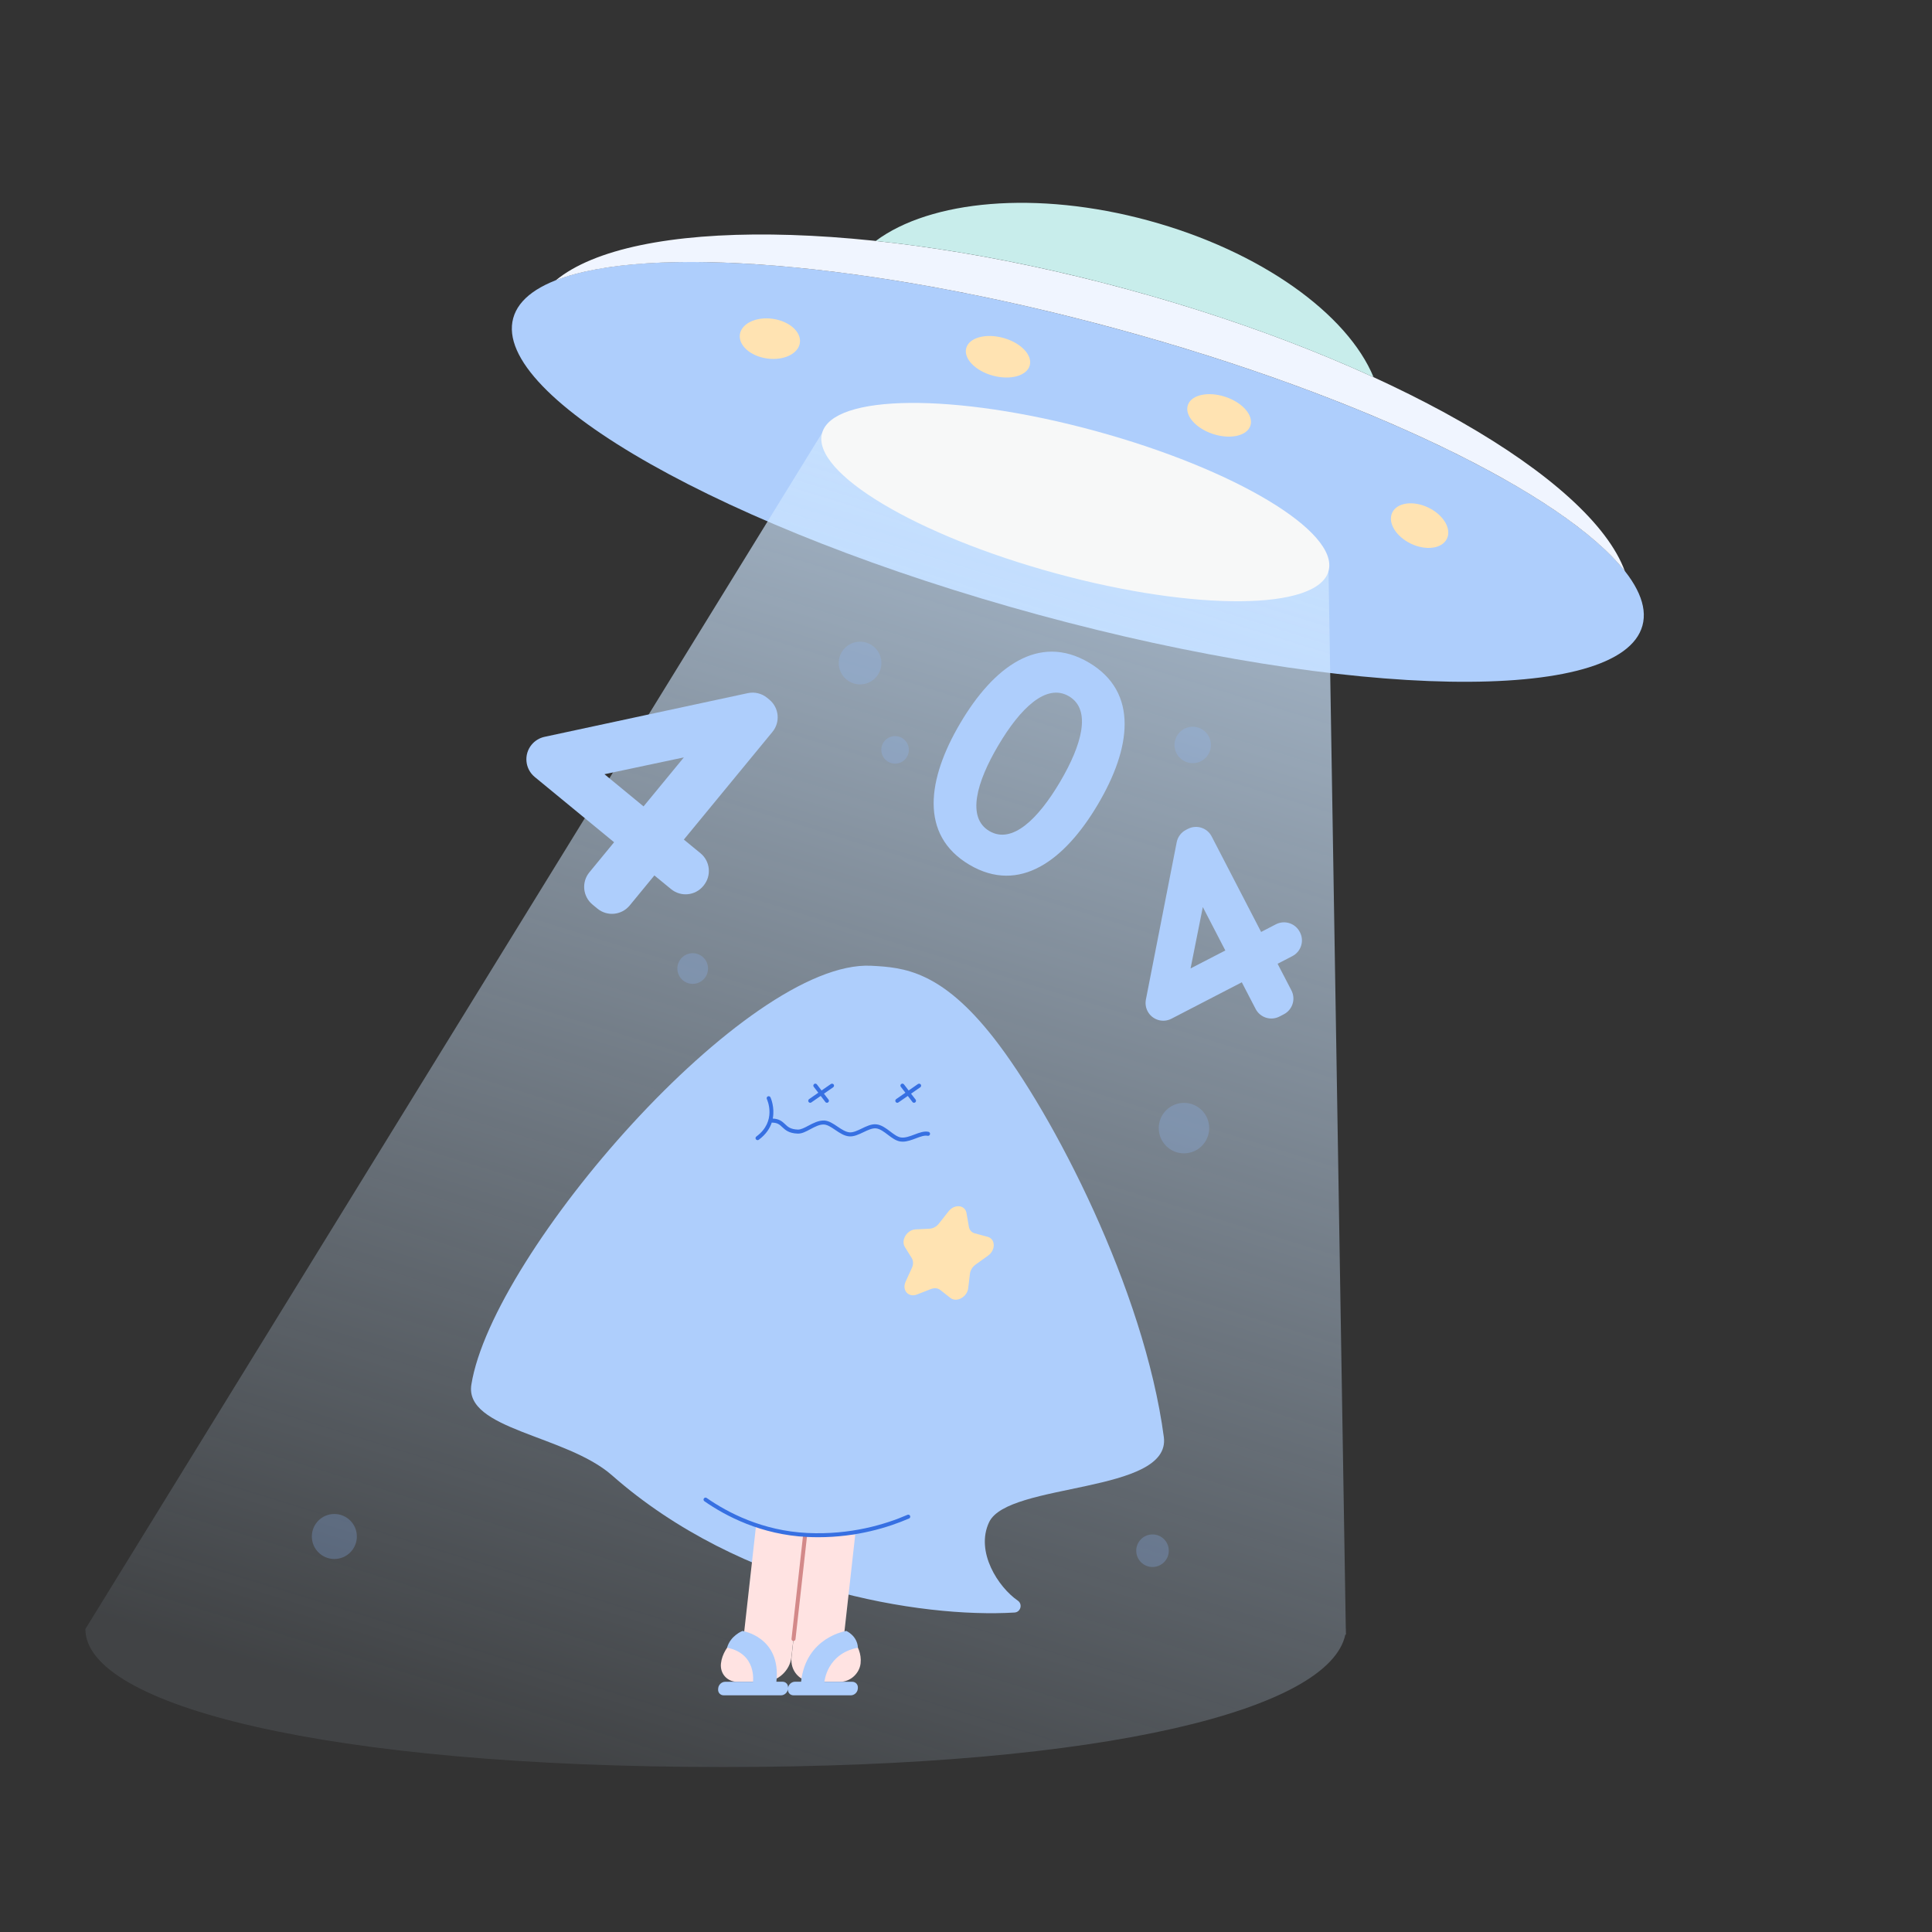 <svg width="362" height="362" viewBox="0 0 362 362" fill="none" xmlns="http://www.w3.org/2000/svg">
<rect x="0" y="0" width="362" height="362" fill="#333333" stroke="none"/>
<g clip-path="url(#clip0)">
<g clip-path="url(#clip1)">
<path d="M307.749 117.208C311.777 102.409 267.676 77.521 209.247 61.619C150.818 45.718 100.187 44.824 96.159 59.623C92.132 74.423 136.232 99.311 194.661 115.212C253.09 131.114 303.721 132.007 307.749 117.208Z" fill="#AECEFC"/>
<path d="M209.232 61.613C255.752 74.273 293.163 92.621 304.46 107.046C298.096 89.581 260.175 67.517 211.252 54.21C162.329 40.903 118.455 40.707 104.119 52.543C121.162 45.825 162.711 48.963 209.232 61.613Z" fill="#F0F5FF"/>
<path d="M211.252 54.21C228.236 58.828 243.897 64.516 257.37 70.684C252.497 58.868 236.297 47.071 215.184 41.324C194.179 35.607 174.322 37.52 164.084 45.149C178.587 46.679 194.62 49.679 211.252 54.21Z" fill="#C8EDEB"/>
<path d="M149.878 64.232C150.162 62.177 147.875 60.163 144.769 59.733C141.663 59.303 138.915 60.619 138.63 62.674C138.345 64.728 140.633 66.743 143.739 67.173C146.845 67.603 149.593 66.287 149.878 64.232Z" fill="#FFE3B2"/>
<path d="M192.947 68.465C193.479 66.51 191.245 64.201 187.958 63.306C184.671 62.412 181.576 63.271 181.044 65.225C180.512 67.18 182.745 69.489 186.032 70.384C189.319 71.278 192.415 70.419 192.947 68.465Z" fill="#FFE3B2"/>
<path d="M271.117 100.929C272.009 99.057 270.438 96.445 267.607 95.096C264.777 93.746 261.759 94.17 260.866 96.043C259.973 97.915 261.545 100.527 264.375 101.876C267.206 103.226 270.224 102.802 271.117 100.929Z" fill="#FFE3B2"/>
<path d="M234.288 79.755C234.919 77.83 232.807 75.41 229.57 74.349C226.333 73.287 223.197 73.987 222.566 75.912C221.935 77.837 224.048 80.257 227.285 81.318C230.522 82.379 233.657 81.68 234.288 79.755Z" fill="#FFE3B2"/>
<path opacity="0.9" d="M252.173 305.435C252.173 305.367 252.183 305.298 252.183 305.23L252.163 305.21L248.927 106.987L154.013 81.157L16 305.23C16 319.517 60.991 331.089 135.518 331.089C208.222 331.089 249.221 320.066 252.075 306.269L252.193 306.289L252.173 305.435Z" fill="url(#paint0_linear)"/>
<path d="M144.736 137.131L128.134 157.312L131.253 159.872C133.086 161.382 133.351 164.088 131.841 165.922L131.782 166.001C130.272 167.834 127.565 168.099 125.732 166.589L122.613 164.03L117.985 169.658C116.475 171.492 113.768 171.757 111.934 170.247L111.022 169.492C109.189 167.981 108.924 165.275 110.434 163.441L115.063 157.812L100.196 145.584C98.363 144.074 98.098 141.367 99.608 139.534C100.226 138.788 101.079 138.269 102.02 138.063L140.117 129.874C141.402 129.6 142.736 129.923 143.746 130.757L144.138 131.081C145.982 132.591 146.246 135.297 144.736 137.131ZM120.583 151.095L128.134 141.916L113.258 145.064L120.583 151.095Z" fill="#AECEFC"/>
<path d="M227.03 156.724L236.297 174.621L239.062 173.189C240.69 172.346 242.691 172.983 243.534 174.611L243.573 174.679C244.417 176.307 243.779 178.308 242.151 179.151L239.386 180.583L241.975 185.574C242.818 187.202 242.181 189.202 240.553 190.046L239.739 190.467C238.111 191.311 236.111 190.673 235.267 189.046L232.678 184.054L219.489 190.879C217.861 191.723 215.861 191.085 215.017 189.457C214.674 188.791 214.566 188.035 214.704 187.3L220.48 157.803C220.676 156.812 221.313 155.959 222.205 155.498L222.549 155.322C224.186 154.459 226.187 155.096 227.03 156.724ZM229.589 178.092L225.373 169.953L223.078 181.455L229.589 178.092Z" fill="#AECEFC"/>
<path d="M204.025 124.148C213.439 129.718 211.909 140.24 205.721 150.703C199.533 161.176 191.051 167.589 181.637 162.029C172.223 156.459 173.753 145.937 179.941 135.474C186.128 125.001 194.611 118.588 204.025 124.148ZM200.298 130.463C196.033 127.943 191.149 132.728 187.05 139.671C182.941 146.614 181.117 153.204 185.373 155.714C189.639 158.234 194.522 153.449 198.621 146.506C202.72 139.563 204.554 132.983 200.298 130.463Z" fill="#AECEFC"/>
<path d="M185.334 285.205C182.696 290.756 187.07 297.414 190.698 299.905C191.659 300.562 191.247 302.072 190.09 302.141C172.596 303.2 138.941 297.816 114.68 276.439C106.041 268.829 86.968 267.897 88.321 259.425C92.263 234.782 139.921 179.798 163.231 180.955C169.369 181.259 176.342 181.887 186.197 194.478C197.229 208.58 214.39 241.597 218.067 269.251C219.489 279.92 188.894 277.704 185.334 285.205Z" fill="#AECEFC"/>
<path d="M141.667 285.784L139.451 305.652C139.451 305.652 135.489 308.064 135.087 311.673C134.871 313.575 136.244 315.124 138.146 315.124H143.157C145.707 315.124 148.002 313.055 148.286 310.506L150.836 287.638" fill="#FFE3E2"/>
<path d="M160.25 287.51L158.23 305.652C158.23 305.652 161.652 308.064 161.25 311.673C161.034 313.575 159.318 315.125 157.416 315.125H152.405C149.855 315.125 148.021 313.055 148.306 310.506L150.855 287.638" fill="#FFE3E2"/>
<path d="M159.681 315.115H154.474C154.474 315.115 154.905 309.849 160.75 308.731C160.632 306.485 158.583 305.593 158.583 305.593C158.583 305.593 151.032 306.691 150.1 315.105H148.963C148.315 315.105 147.727 315.634 147.658 316.282C147.727 315.634 147.266 315.105 146.609 315.105H145.472C146.413 306.691 139.107 305.593 139.107 305.593C139.107 305.593 136.852 306.475 136.234 308.731C141.834 309.839 141.088 315.115 141.088 315.115H135.881C135.234 315.115 134.646 315.644 134.577 316.291L134.557 316.478C134.489 317.125 134.95 317.654 135.607 317.654H146.335C146.982 317.654 147.57 317.125 147.639 316.478C147.57 317.125 148.031 317.654 148.688 317.654H159.416C160.063 317.654 160.652 317.125 160.72 316.478L160.74 316.291C160.799 315.644 160.328 315.115 159.681 315.115Z" fill="#AECEFC"/>
<path d="M177.734 226.966L175.92 229.271C175.479 229.829 174.832 230.183 174.184 230.222L171.556 230.349C169.938 230.428 168.752 232.379 169.546 233.654L170.831 235.723C171.144 236.233 171.164 236.91 170.87 237.547L169.683 240.155C168.958 241.764 170.223 243.176 171.821 242.548L174.429 241.528C175.067 241.283 175.724 241.342 176.185 241.705L178.077 243.195C179.244 244.107 181.215 243.029 181.411 241.371L181.735 238.675C181.814 238.018 182.206 237.37 182.784 236.959L185.138 235.262C186.589 234.223 186.54 232.144 185.059 231.742L182.647 231.094C182.059 230.938 181.647 230.477 181.539 229.849L181.098 227.319C180.853 225.75 178.852 225.544 177.734 226.966Z" fill="#FFE3B2"/>
<path d="M173.968 212.071C173.155 211.894 172.272 212.227 171.34 212.58C170.487 212.904 169.595 213.237 168.82 213.13C168.173 213.041 167.506 212.541 166.81 212.012C165.996 211.394 165.163 210.766 164.201 210.668C163.28 210.57 162.358 211.021 161.466 211.453C160.652 211.845 159.877 212.218 159.191 212.169C158.445 212.11 157.671 211.59 156.925 211.09C156.131 210.551 155.317 210.001 154.454 209.952C153.395 209.913 152.385 210.433 151.483 210.913C150.757 211.306 150.041 211.668 149.502 211.649C148.109 211.6 147.609 211.129 147.09 210.629C146.57 210.139 146.031 209.639 144.795 209.59C145.207 207.452 144.383 205.638 144.363 205.608C144.275 205.422 144.05 205.343 143.863 205.432C143.677 205.52 143.599 205.746 143.687 205.932C143.765 206.099 145.579 210.109 141.716 212.953C141.549 213.071 141.51 213.306 141.637 213.473C141.706 213.571 141.824 213.63 141.941 213.63C142.02 213.63 142.098 213.61 142.167 213.561C143.52 212.561 144.246 211.423 144.609 210.325C144.628 210.335 144.658 210.345 144.677 210.345C145.697 210.364 146.08 210.727 146.57 211.188C147.148 211.727 147.796 212.345 149.473 212.404C150.247 212.433 151.012 212.021 151.836 211.58C152.689 211.129 153.572 210.649 154.415 210.707C155.072 210.747 155.768 211.217 156.504 211.717C157.327 212.276 158.18 212.855 159.132 212.924C160.014 212.992 160.916 212.551 161.789 212.139C162.632 211.737 163.427 211.355 164.133 211.423C164.878 211.492 165.633 212.071 166.359 212.62C167.104 213.188 167.879 213.767 168.722 213.885C168.859 213.904 168.997 213.914 169.134 213.914C169.968 213.914 170.801 213.6 171.605 213.296C172.429 212.982 173.213 212.688 173.812 212.816C174.018 212.855 174.214 212.728 174.253 212.531C174.302 212.306 174.174 212.11 173.968 212.071Z" fill="#3770E2"/>
<path d="M151.806 206.628C151.875 206.628 151.953 206.609 152.022 206.56L153.777 205.344L154.65 206.481C154.719 206.579 154.837 206.628 154.944 206.628C155.023 206.628 155.101 206.599 155.17 206.55C155.337 206.422 155.366 206.187 155.239 206.03L154.385 204.922L156.111 203.726C156.278 203.608 156.327 203.373 156.209 203.206C156.092 203.039 155.856 203 155.69 203.108L153.934 204.324L153.062 203.186C152.934 203.02 152.699 202.99 152.542 203.118C152.375 203.245 152.346 203.48 152.473 203.637L153.326 204.745L151.6 205.942C151.434 206.059 151.385 206.295 151.502 206.462C151.571 206.569 151.689 206.628 151.806 206.628Z" fill="#3770E2"/>
<path d="M168.124 206.628C168.193 206.628 168.271 206.609 168.34 206.56L170.095 205.344L170.968 206.481C171.036 206.579 171.154 206.628 171.262 206.628C171.34 206.628 171.419 206.599 171.488 206.55C171.654 206.422 171.684 206.187 171.556 206.03L170.703 204.922L172.429 203.726C172.596 203.608 172.645 203.373 172.527 203.206C172.409 203.039 172.174 203 172.007 203.108L170.252 204.324L169.379 203.186C169.252 203.02 169.016 202.99 168.859 203.118C168.693 203.245 168.663 203.48 168.791 203.637L169.644 204.745L167.918 205.942C167.751 206.059 167.702 206.295 167.82 206.462C167.889 206.569 168.006 206.628 168.124 206.628Z" fill="#3770E2"/>
<path d="M148.678 307.475C148.669 307.475 148.649 307.475 148.639 307.475C148.433 307.456 148.286 307.27 148.306 307.064L150.453 287.853C150.473 287.647 150.659 287.5 150.865 287.52C151.071 287.539 151.218 287.726 151.199 287.932L149.051 307.142C149.022 307.338 148.865 307.475 148.678 307.475Z" fill="#D38989"/>
<path d="M153.307 288.03C152.62 288.03 151.924 288.01 151.218 287.981C142.657 287.559 136.028 284.107 131.978 281.283C131.812 281.165 131.772 280.93 131.89 280.763C132.008 280.597 132.243 280.548 132.41 280.675C136.381 283.44 142.883 286.833 151.267 287.235C159.367 287.628 165.947 285.608 170.036 283.833C170.223 283.754 170.448 283.833 170.527 284.029C170.605 284.215 170.527 284.441 170.33 284.519C166.516 286.167 160.603 288.03 153.307 288.03Z" fill="#3770E2"/>
<g opacity="0.5">
<path opacity="0.5" d="M62.648 292.109C64.977 292.109 66.865 290.221 66.865 287.892C66.865 285.563 64.977 283.675 62.648 283.675C60.319 283.675 58.431 285.563 58.431 287.892C58.431 290.221 60.319 292.109 62.648 292.109Z" fill="#91BBFF"/>
<path opacity="0.5" d="M215.949 293.609C217.633 293.609 218.999 292.243 218.999 290.559C218.999 288.875 217.633 287.509 215.949 287.509C214.265 287.509 212.899 288.875 212.899 290.559C212.899 292.243 214.265 293.609 215.949 293.609Z" fill="#91BBFF"/>
<path opacity="0.5" d="M129.791 184.348C131.378 184.348 132.665 183.062 132.665 181.475C132.665 179.888 131.378 178.602 129.791 178.602C128.205 178.602 126.918 179.888 126.918 181.475C126.918 183.062 128.205 184.348 129.791 184.348Z" fill="#91BBFF"/>
<path opacity="0.5" d="M221.842 216.101C224.453 216.101 226.569 213.984 226.569 211.374C226.569 208.764 224.453 206.647 221.842 206.647C219.232 206.647 217.116 208.764 217.116 211.374C217.116 213.984 219.232 216.101 221.842 216.101Z" fill="#91BBFF"/>
<path opacity="0.5" d="M167.712 143.083C169.136 143.083 170.291 141.929 170.291 140.504C170.291 139.08 169.136 137.925 167.712 137.925C166.288 137.925 165.133 139.08 165.133 140.504C165.133 141.929 166.288 143.083 167.712 143.083Z" fill="#91BBFF"/>
<path opacity="0.5" d="M223.48 142.995C225.365 142.995 226.893 141.467 226.893 139.582C226.893 137.698 225.365 136.17 223.48 136.17C221.595 136.17 220.068 137.698 220.068 139.582C220.068 141.467 221.595 142.995 223.48 142.995Z" fill="#91BBFF"/>
<path opacity="0.5" d="M161.152 128.237C163.361 128.237 165.153 126.445 165.153 124.236C165.153 122.026 163.361 120.235 161.152 120.235C158.942 120.235 157.151 122.026 157.151 124.236C157.151 126.445 158.942 128.237 161.152 128.237Z" fill="#91BBFF"/>
</g>
<path d="M248.934 106.99C250.943 99.612 231.326 87.848 205.118 80.716C178.911 73.584 156.038 73.783 154.03 81.162C152.022 88.541 171.639 100.304 197.846 107.437C224.053 114.569 246.926 114.369 248.934 106.99Z" fill="#F7F8F8"/>
</g>
</g>
<defs>
<linearGradient id="paint0_linear" x1="199.78" y1="93.6" x2="124.716" y2="336.05" gradientUnits="userSpaceOnUse">
<stop offset="0.001" stop-color="#CEE6FF" stop-opacity="0.8"/>
<stop offset="1" stop-color="#CEE6FF" stop-opacity="0.1"/>
</linearGradient>
<clipPath id="clip0">
<rect width="292" height="293.089" fill="white" transform="translate(16 38)"/>
</clipPath>
<clipPath id="clip1">
<rect width="292" height="293.089" fill="white" transform="translate(16 38)"/>
</clipPath>
</defs>
</svg>
